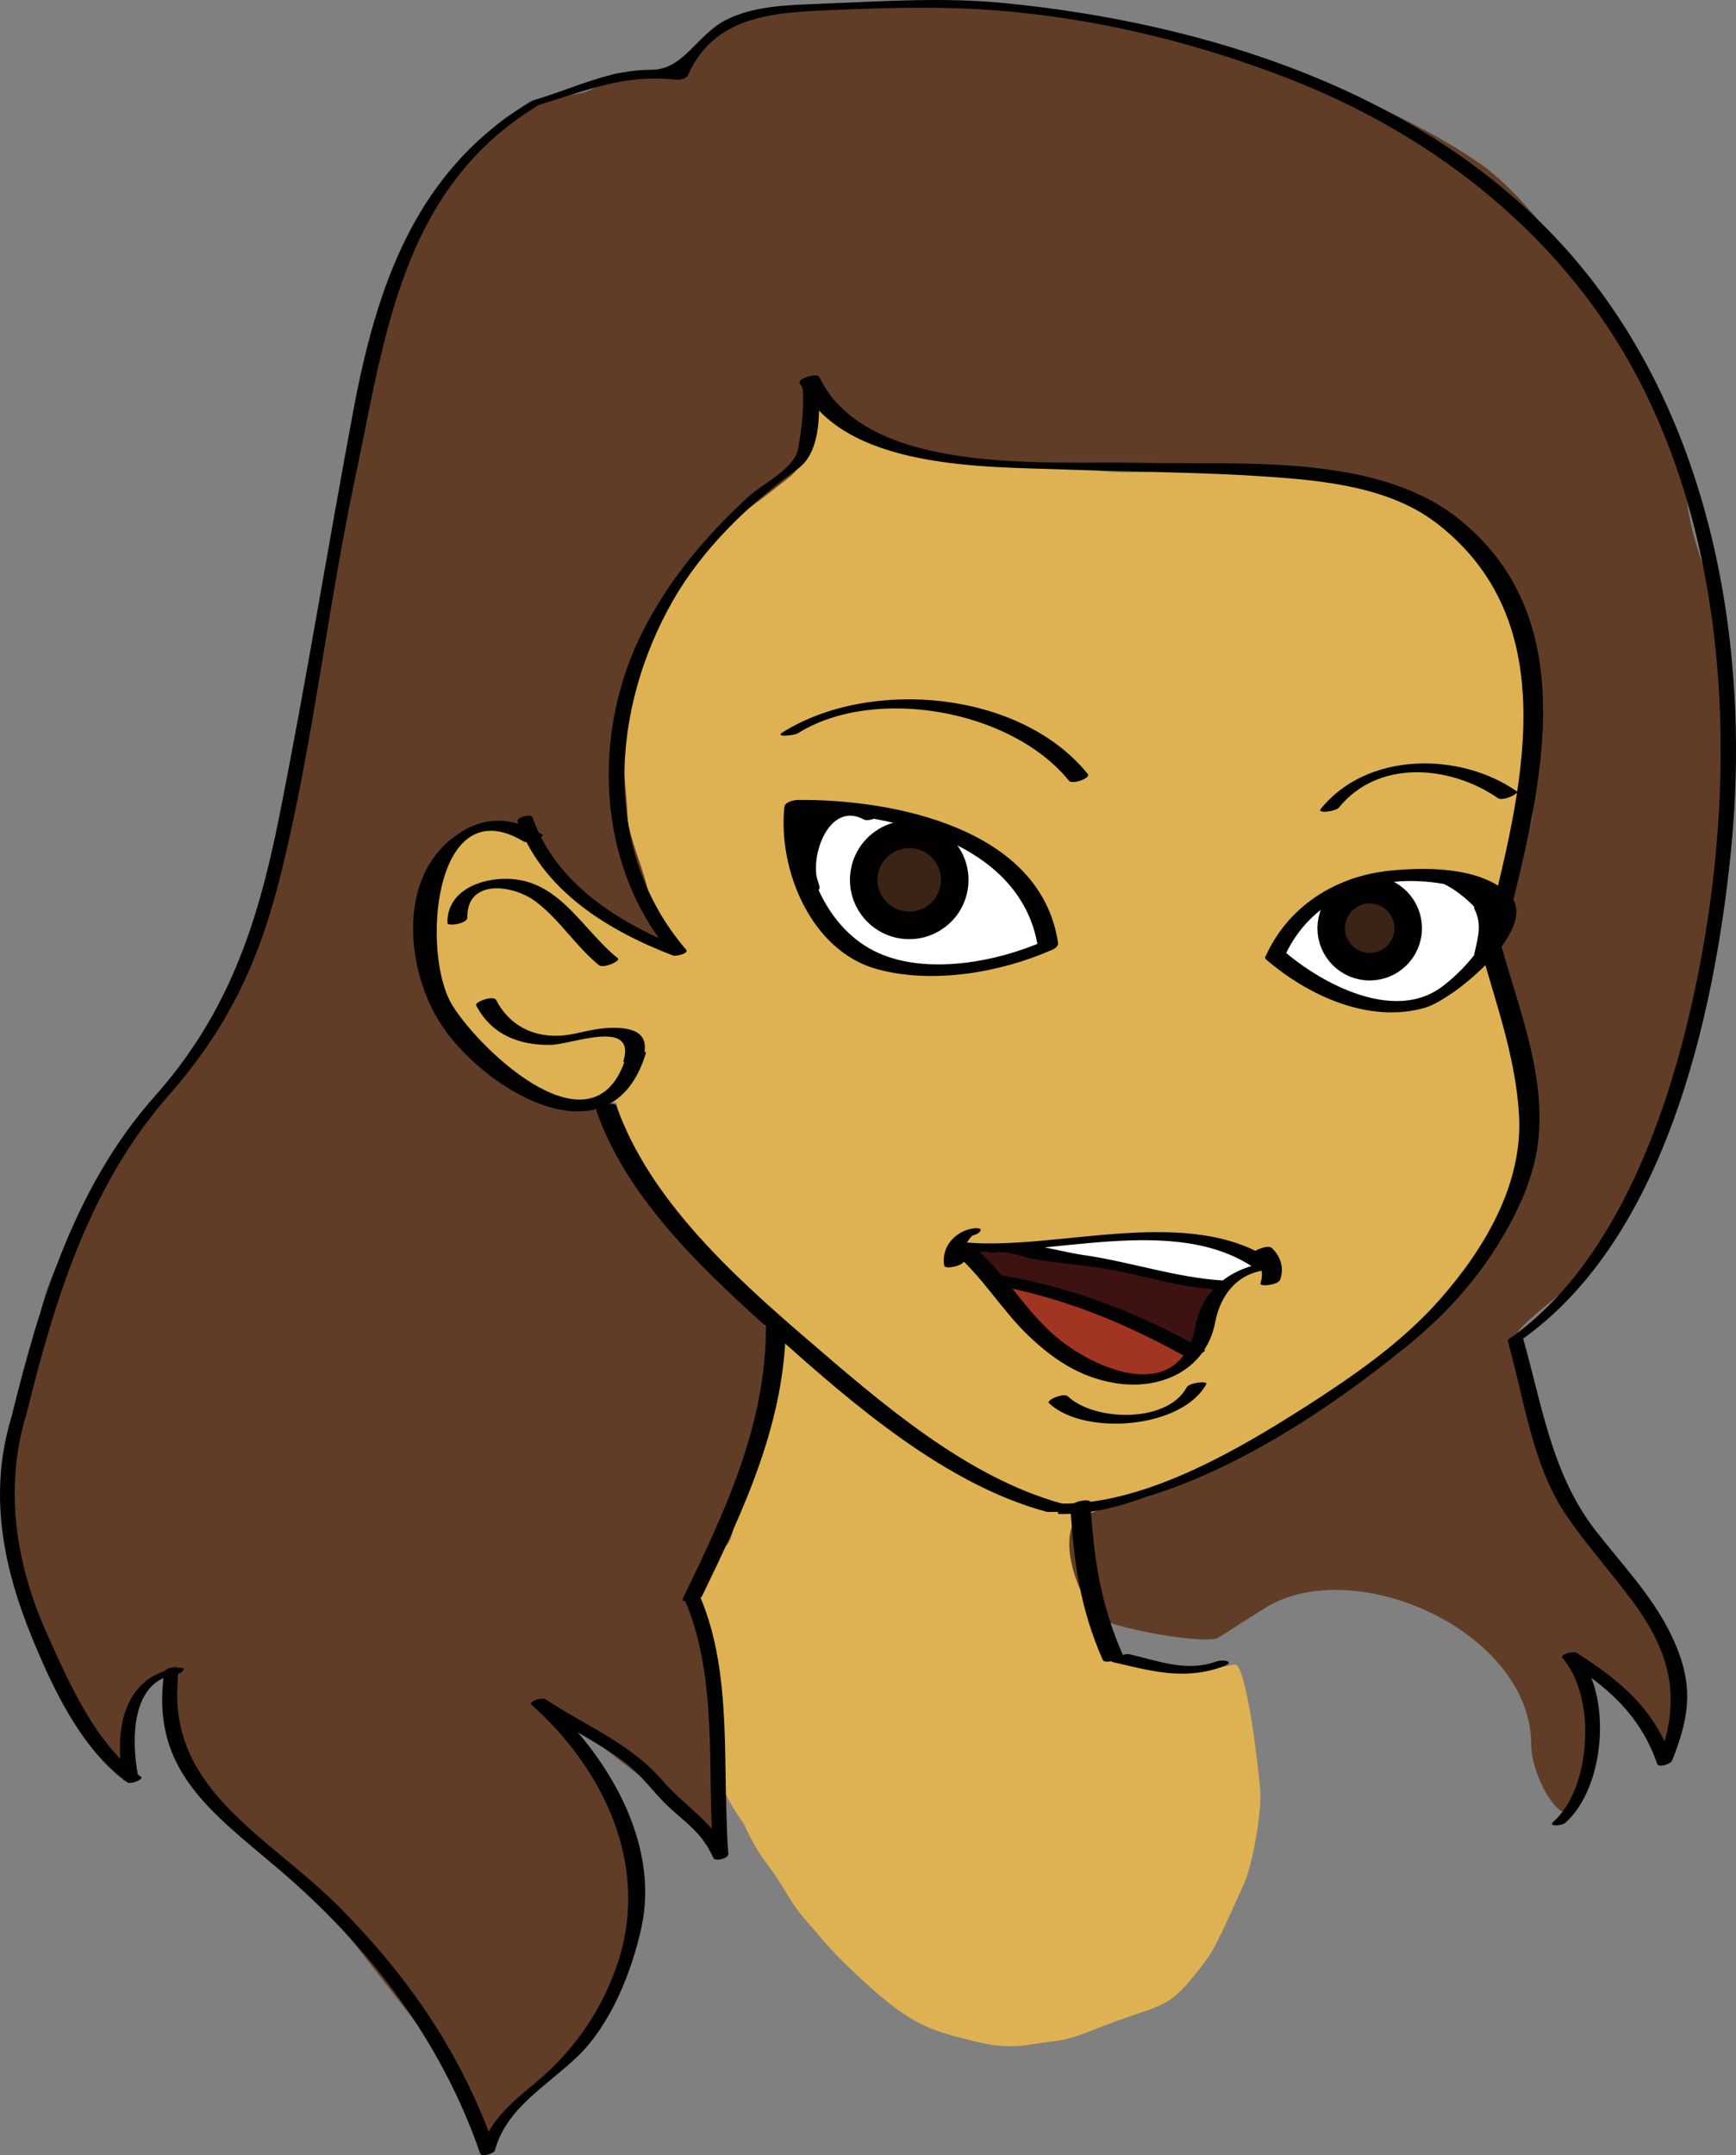 <svg version="1.1" xmlns="http://www.w3.org/2000/svg" xmlns:xlink="http://www.w3.org/1999/xlink" width="47.257" height="58.659" viewBox="0,0,47.257,58.659"><rect x="0" y="0" width="47.257" height="58.659" fill="#808080" stroke="none"/><g transform="translate(-209,-128.749)"><g data-paper-data="{&quot;isPaintingLayer&quot;:true}" fill-rule="nonzero" stroke-linecap="butt" stroke-linejoin="miter" stroke-miterlimit="10" stroke-dasharray="" stroke-dashoffset="0" style="mix-blend-mode: normal"><path d="M232.657,140.562c-0.069,0.048 -0.652,-0.479 -0.693,-0.414c0.649,0.283 1.077,0.389 1.645,0.766c-0.011,0.056 0.621,0.144 0.619,0.2c1.375,0.606 2.926,0.103 4.392,0.398c1.378,0.277 2.919,-0.133 4.317,-0.071c2.514,0.111 6.348,0.855 7.136,3.333c0.263,0.824 0.444,1.637 0.725,2.689c0.404,1.517 -0.198,1.458 -0.346,2.961c-0.029,0.295 -0.078,1.563 -0.195,1.843c-0.181,0.431 0.031,0.697 -0.288,1.02c-0.303,0.307 -0.134,1.037 -0.076,1.486c0.063,0.49 0.097,1.37 0.274,1.85c0.188,0.512 0.314,1.13 0.374,1.674c0.215,1.955 0.019,3.767 -1.61,5.103c-0.397,0.326 -0.803,0.969 -1.073,1.398c-0.29,0.462 -0.789,0.709 -1.244,1.058c-0.959,0.732 -1.622,1.218 -2.664,1.771c-0.985,0.522 -1.348,1.06 -2.537,1.303c-0.566,0.115 -1.341,0.466 -1.881,0.661c-0.437,0.158 -0.536,0.272 -1.053,0.412c-0.384,0.104 0.061,0.456 0,0.747c-0.06,0.291 0.543,2.002 0.463,2.295c-0.237,0.881 0.169,0.81 0.751,0.88c0.676,0.21 2.182,0.303 2.904,0.13c0.345,-0.082 0.676,3 0.709,3.424c0.043,0.574 -0.199,1.99 -0.439,2.53c-0.82,1.839 -0.865,1.892 -1.288,2.424c-0.857,1.08 -0.95,0.827 -2.73,1.533c-0.988,0.393 -0.968,0.293 -1.713,0.42c-0.587,0.1 -0.982,0.075 -1.572,-0.068c-0.958,-0.232 -1.381,-0.363 -2,-0.78c-0.648,-0.438 -1.765,-1.489 -2.232,-2.062c-0.318,-0.389 -0.571,-0.606 -0.895,-1.151c-0.655,-1.103 -0.662,-0.812 -1.194,-1.941c-0.609,-0.86 -0.847,-1.438 -0.619,-2.435c-0.273,-0.74 -0.416,-3.289 -0.834,-3.934c-0.287,-0.443 0.487,0.257 0.399,-0.655c0.435,-0.146 0.581,-1.273 0.833,-1.653c0.283,-0.426 0.362,-1.517 0.618,-1.951c0.548,-0.934 0.202,-1.472 0.485,-2.548c-0.057,0.089 -0.096,-0.277 -0.155,-0.193c0.113,-0.173 -0.503,-0.494 -0.449,-0.703c-0.816,-0.586 -1.766,-1.61 -2.289,-2.476c-0.534,-0.887 -1.372,-2.05 -1.447,-3.073c-0.536,-0.081 -0.667,0.351 -1.224,0.153c-0.531,-0.187 -1.056,-0.156 -1.406,-0.571c-0.634,-0.75 -2.087,-1.623 -2.318,-2.618c-0.239,-1.029 -0.407,-2.593 0.184,-3.444c0.332,-0.479 0.468,-0.874 1.046,-1.041c0.374,-0.107 1.126,0.069 1.479,0.316c0.376,0.265 0.652,0.87 0.863,1.229c0.204,0.347 0.829,0.663 1.128,0.914c0.69,0.579 1.113,0.749 1.966,0.993c-1.622,-1.824 -2.125,-4.781 -1.305,-7.288c0.327,-0.999 0.638,-2.023 1.337,-2.786c0.417,-0.454 0.827,-1.042 1.272,-1.52c0.439,-0.471 0.749,-0.694 1.17,-1.09c0.378,-0.354 1.074,-0.778 1.147,-1.409c0.303,-2.58 -0.168,-0.018 0.837,-0.45" fill="#deb252" stroke="none" stroke-width="1"/><path d="M251.16,164.449c-0.078,0.003 -0.154,-0.002 -0.22,0.039M242.192,173.306c-0.235,0.251 -3.083,-0.259 -3.345,-0.573c-0.738,-0.888 -1.035,-2.505 -0.371,-2.728c12.146,-4.082 12.122,-10.038 12.13,-10.723c0.006,-0.498 -0.105,-0.993 -0.145,-1.513c-0.091,-1.215 -0.427,-2.257 -0.792,-3.392c-0.321,-0.997 1.066,-2.542 1.065,-3.652c0.002,-1.154 -0.251,-2.356 -0.306,-3.529c-0.03,-0.641 0.021,-1.413 -0.175,-2.018c-0.203,-0.628 -0.364,-0.643 -0.712,-1.188c-0.753,-1.18 -2.212,-1.774 -3.612,-2.136c-2.554,-0.659 -4.796,-0.41 -7.569,-0.456c-1.565,-0.025 -2.079,0.152 -3.617,-0.165c-0.656,-0.135 -1.638,-0.502 -2.254,-0.747c-0.438,-0.174 -1.006,-1.453 -1.42,-1.322c0.039,0.066 -0.083,1.332 -0.033,1.748c-0.379,0.777 -0.32,0.639 -1.122,1.274c-0.536,0.425 -1.479,1.026 -1.878,1.646c-0.59,0.916 -0.562,1.203 -1.369,2.037c-0.767,0.791 -0.665,2.374 -0.683,3.515c-0.008,0.518 0.078,1.039 0.099,1.582c0.023,0.575 0.502,1.574 0.574,2.14c0.131,1.02 -0.093,0.879 0.727,1.448c-0.831,-0.388 -0.848,-0.195 -1.653,-0.696c-0.638,-0.397 -1.839,-1.633 -2.32,-2.362c-0.365,-0.551 -1.996,-0.09 -2.293,0.554c-0.369,0.803 -0.551,1.85 -0.5,2.643c0.075,1.167 1.573,2.924 2.537,3.654c0.381,0.288 2.009,0.382 2.355,0.574c0.547,0.304 0.19,0.258 0.443,0.829c0.319,0.72 1.449,2.125 2.058,2.938c0.693,0.924 1.125,1.348 1.959,2.327c0.197,1.06 0.148,1.897 -0.284,2.905c-0.223,0.524 -0.312,0.92 -0.526,1.476c-0.186,0.478 -0.104,1.82 -0.849,1.488c0.029,0.017 0.145,0.038 0.177,0.039c-0.172,0.614 -0.3,0.438 -0.312,1.036c-0.169,0.116 -0.11,-0.301 -0.464,0.283c0.092,0.323 0.378,0.732 0.466,1.063c0.202,0.751 0.006,0.521 0.199,1.375c0.128,0.561 0.678,4.56 0.247,4.189c-0.973,-0.837 -4.733,-3.783 -4.379,-3.4c3.599,3.898 1.392,7.825 0.806,8.617c-0.573,0.773 -2.086,2.042 -2.842,3.028c-0.237,-1.156 -0.222,-1.439 -1.004,-2.291c-1.674,-1.822 -3.276,-4.493 -5.25,-5.954c-1.61,-1.19 -1.61,-1.19 -2.139,-3.049c-0.776,0.015 0.518,-1.836 -0.14,-1.592c-1.353,0.5 -1.532,2.165 -1.001,2.891c-0.446,-0.314 -0.857,-0.747 -1.175,-1.201c-0.403,-0.577 -1.379,-2.507 -1.629,-3.153c-0.273,-0.705 -0.522,-3.033 -0.695,-3.757c-0.186,-0.778 0.758,-3.512 0.886,-4.308c0.182,-1.131 0.747,-2.031 1.31,-3.004c0.598,-1.032 1.212,-1.686 1.714,-2.747c0.621,-1.311 1.625,-1.381 1.996,-2.801c0.152,-0.58 0.677,-1.61 0.978,-2.133c0.305,-0.53 0.545,-2.21 0.696,-2.823c0.612,-2.488 0.573,-4.423 1.199,-7.203c0.271,-1.202 0.675,-2.61 0.813,-3.845c0.145,-1.29 0.359,-2.4 0.789,-3.544c0.421,-1.119 0.929,-1.925 1.673,-2.916c0.873,-1.164 1.347,-1.909 2.747,-2.253c0.731,-0.18 1.037,-0.041 1.518,-0.55c0.383,-0.405 1.594,0.162 1.982,-0.264c0.884,-0.973 1.937,-1.618 3.251,-1.643c1.923,-0.038 3.801,-0.149 6.006,0.005c2.28,0.16 4.204,0.646 6.358,1.359c2.046,0.677 4.402,1.619 6.207,2.872c0.959,0.666 2.066,2.066 2.684,3.061c1.158,1.864 2.674,3.865 2.938,6.093c0.135,1.149 0.527,1.859 0.793,2.997c0.278,1.191 0.45,2.585 0.312,3.802c-0.271,2.408 -0.322,4.704 -0.92,7.102c-0.157,0.62 -0.084,1.049 -0.226,1.663c-0.133,0.575 -1.454,3.563 -1.684,4.086c-0.646,1.464 -3.02,2.713 -2.948,3.193c0.932,6.206 5.789,7.838 4.066,11.499c-0.042,0.068 -1.171,-2.652 -2.308,-2.479c0.768,6.306 -1.323,3.376 -1.323,2.012c0,-3.053 -4.729,-5.193 -7.186,-3.76" fill="#613d27" stroke="none" stroke-width="1"/><path d="M230.743,151.095c0.972,0.108 0.419,-0.413 1.289,-0.244c0.492,0.095 2.287,0.297 2.797,0.548c0.549,0.271 0.81,0.122 1.133,0.478c0.279,0.308 0.739,0.715 0.954,1.074c0.063,0.105 0.508,0.881 0.546,1.012c0.174,0.58 -0.572,0.734 -0.689,0.777c-0.599,0.219 -0.788,0.142 -1.359,0.267c-0.582,0.127 -1.48,0.299 -2.039,0.055c-0.58,-0.254 -2.127,-1.335 -2.421,-1.936c-0.116,-0.235 -0.518,-1.606 -0.078,-1.7M244.745,153.643c-0.181,0.074 -0.509,0.305 -0.599,0.469c-0.197,0.363 -0.532,0.852 -0.127,0.995c0.337,0.119 1.733,0.904 2.088,0.989c0.7,0.167 1.905,-0.086 2.728,-0.653c0.282,-0.194 0.346,-0.527 0.521,-0.811c0.148,-0.24 0.595,-1.361 0.42,-1.607c-0.257,-0.362 -0.247,-0.164 -0.907,-0.285c-0.588,-0.108 -1.217,-0.296 -1.81,-0.204c-0.38,0.06 -0.911,0.205 -1.134,0.388c-0.141,0.115 -0.374,-0.029 -0.521,0.077c-0.129,0.093 -0.511,0.168 -0.52,0.355" fill="#ffffff" stroke="none" stroke-width="1"/><path d="M234.081,151.526c0.204,-0.008 0.472,0.218 0.627,0.343c0.205,0.162 0.226,0.296 0.29,0.529c0.037,0.134 -0.018,0.278 -0.019,0.421c0,0.14 0.027,0.154 -0.023,0.269c-0.077,0.177 -0.036,0.23 -0.191,0.377c-0.098,0.092 -0.186,0.18 -0.308,0.246c-0.476,0.264 -1.169,0.283 -1.595,-0.113c-0.209,-0.196 -0.312,-0.245 -0.359,-0.553c-0.049,-0.321 0.032,-0.652 0.147,-0.936c0.174,-0.43 1,-0.719 1.431,-0.583" fill="#3b2416" stroke="none" stroke-width="1"/><path d="M246.408,152.975c0.192,0.07 0.627,0.204 0.775,0.37c0.13,0.146 0.179,0.699 0.13,0.878c-0.064,0.23 -0.222,0.632 -0.407,0.743c-0.356,0.214 -1,0.225 -1.301,-0.135c-0.147,-0.176 -0.373,-0.446 -0.397,-0.688c-0.06,-0.582 0.332,-1.485 1.2,-1.168z" fill="#3b2416" stroke="none" stroke-width="1"/><path d="M237.771,162.554c1.148,0.023 0.925,-0.201 2.078,-0.221c0.974,-0.018 2.274,0.225 3.079,0.649c0.081,0.042 0.248,0.042 0.319,0.106c0.299,0.034 -0.205,0.227 -0.208,0.237c-0.213,0.004 -0.313,0.141 -0.492,0.253c-0.34,0.213 -0.353,0.19 -0.739,0.104c-0.548,-0.122 -1.206,-0.174 -1.76,-0.335c-0.606,-0.176 -1.329,-0.196 -1.948,-0.358c-0.344,-0.089 -0.752,-0.101 -1.082,-0.187c-0.228,-0.06 -0.395,-0.132 -0.626,-0.108c-0.013,0.008 0.633,-0.03 0.501,-0.063" fill="#ffffff" stroke="none" stroke-width="1"/><path d="M235.598,162.711c0.875,-0.17 1.337,0.156 2.214,0.214c0.912,0.06 2.038,0.364 2.923,0.567c0.543,0.126 1.171,0.237 1.671,0.234c-0.081,0.134 -0.341,0.239 -0.404,0.405c-0.058,0.149 -0.084,0.316 -0.126,0.473c-0.061,0.229 -0.043,0.703 -0.246,0.852c-0.131,0.095 -0.164,0.09 -0.281,0.025c-0.161,-0.089 -0.327,-0.191 -0.504,-0.276c-0.36,-0.174 -0.884,-0.435 -1.266,-0.58c-0.758,-0.291 -0.737,-0.432 -1.532,-0.547c-0.311,-0.045 -1.604,-0.384 -1.911,-0.452c-0.318,-0.07 -0.194,-0.023 -0.421,-0.268c-0.064,-0.069 -0.382,-0.42 -0.339,-0.494" fill="#3f1212" stroke="none" stroke-width="1"/><path d="M236.936,163.735c0.439,0.091 1.376,0.441 1.638,0.527c0.375,0.123 0.89,0.375 1.646,0.664c0.22,0.084 0.428,0.155 0.625,0.279c0.157,0.099 0.276,0.127 0.504,0.276c0.155,0.027 0.351,-0.105 0.355,-0.103c-0.294,0.445 -0.707,0.671 -1.115,0.787c-0.459,0.131 -0.945,0.029 -1.432,-0.047c-0.608,-0.097 -1.203,-0.501 -1.674,-0.889c-0.258,-0.212 -0.45,-0.456 -0.667,-0.707c-0.18,-0.207 -0.426,-0.427 -0.572,-0.651c-0.061,-0.093 -0.024,-0.279 0.124,-0.246" fill="#a23422" stroke="none" stroke-width="1"/><path d="M237.42,154.363c0.249,-0.11 0.564,0.087 0.219,0.238c-1.409,0.623 -3.26,0.94 -4.765,0.526c-1.807,-0.496 -2.7,-2.724 -2.522,-4.412c0.015,-0.145 0.267,-0.192 0.375,-0.193c2.614,-0.021 6.61,0.777 7.074,3.887c0.032,0.212 -0.514,0.341 -0.543,0.146c-0.445,-2.981 -4.232,-3.731 -6.738,-3.71c0.125,-0.064 0.25,-0.129 0.375,-0.192c-0.158,1.509 0.538,3.375 2.02,4.036c1.333,0.596 3.211,0.246 4.505,-0.326zM243.469,154.867c-0.157,-0.134 0.351,-0.346 0.501,-0.216c1.027,0.882 2.968,1.913 4.261,0.972c0.817,-0.595 2.219,-2.212 0.66,-2.675c-1.885,-0.559 -4.045,-0.083 -4.918,1.821c-0.077,0.169 -0.621,0.228 -0.507,-0.02c0.615,-1.342 1.896,-2.148 3.354,-2.3c0.985,-0.102 2.431,-0.11 3.227,0.604c0.988,0.885 -1.465,2.894 -2.247,3.122c-1.519,0.442 -3.175,-0.316 -4.331,-1.308zM231.085,150.938c-0.251,0.087 -0.577,-0.115 -0.219,-0.241c0.124,-0.044 0.247,-0.085 0.375,-0.117c0.002,0.101 0.003,0.201 0.004,0.303c-0.168,0.008 -0.319,0.014 -0.479,0.087c0.019,-0.09 0.037,-0.181 0.056,-0.272c0.212,0.03 0.459,0.069 0.667,-0.014c0.024,0.092 0.05,0.185 0.074,0.278c-0.223,0.036 -0.405,0.112 -0.507,0.329c-0.121,-0.043 -0.242,-0.087 -0.363,-0.13c0.162,-0.066 0.281,-0.147 0.379,-0.294c0.141,0.033 0.282,0.065 0.424,0.098c-0.257,0.158 -0.372,0.388 -0.435,0.676c-0.04,0.184 -0.568,0.297 -0.544,0.063c0.029,-0.285 0.101,-0.562 0.099,-0.849c0.181,-0.021 0.363,-0.042 0.544,-0.063c-0.24,0.737 -0.07,1.362 0.146,2.08c0.061,0.201 -0.455,0.334 -0.542,0.146c-0.582,-1.244 0.891,-2.931 2.176,-2.237c0.232,0.125 -0.265,0.36 -0.43,0.271c-0.968,-0.524 -1.534,1.115 -1.204,1.82c-0.18,0.049 -0.361,0.098 -0.542,0.146c-0.225,-0.747 -0.396,-1.396 -0.147,-2.162c0.056,-0.17 0.543,-0.313 0.544,-0.063c0.002,0.287 -0.07,0.565 -0.099,0.849c-0.181,0.021 -0.363,0.042 -0.544,0.063c0.086,-0.396 0.293,-0.701 0.638,-0.915c0.082,-0.05 0.574,-0.128 0.424,0.098c-0.165,0.248 -0.395,0.403 -0.668,0.515c-0.104,0.042 -0.464,0.086 -0.363,-0.13c0.194,-0.415 0.664,-0.557 1.084,-0.626c0.251,-0.041 0.308,0.185 0.074,0.278c-0.401,0.159 -0.793,0.141 -1.215,0.08c-0.218,-0.031 -0.048,-0.225 0.055,-0.272c0.247,-0.114 0.498,-0.151 0.768,-0.165c0.316,-0.015 0.265,0.236 0.004,0.303c-0.079,0.017 -0.157,0.04 -0.234,0.067zM249.391,153.839c-0.014,-0.219 0.531,-0.334 0.541,-0.145c0.024,0.382 -0.124,0.664 -0.275,1.004c-0.062,0.14 -0.572,0.242 -0.525,0.022c0.095,-0.447 0.221,-0.79 0.007,-1.226c-0.091,-0.184 0.413,-0.291 0.522,-0.182c0.037,0.038 0.074,0.076 0.112,0.113c-0.167,0.072 -0.335,0.145 -0.502,0.217c-0.24,-0.385 -0.523,-0.687 -0.961,-0.837c0.126,-0.096 0.253,-0.192 0.379,-0.288c0.466,0.218 0.823,0.548 1.164,0.928c-0.168,0.072 -0.335,0.145 -0.502,0.217c-0.345,-0.495 -0.748,-0.895 -1.384,-0.921c-0.368,-0.015 -0.008,-0.331 0.207,-0.322c0.752,0.031 1.261,0.424 1.68,1.026c0.136,0.195 -0.376,0.358 -0.502,0.217c-0.321,-0.358 -0.651,-0.668 -1.091,-0.874c-0.235,-0.109 0.238,-0.337 0.379,-0.289c0.51,0.175 0.851,0.472 1.135,0.927c0.13,0.206 -0.372,0.347 -0.502,0.217c-0.038,-0.037 -0.075,-0.075 -0.113,-0.112c0.174,-0.061 0.349,-0.121 0.523,-0.182c0.227,0.461 0.096,0.83 -0.006,1.307c-0.175,0.007 -0.351,0.014 -0.526,0.022c0.125,-0.281 0.259,-0.522 0.24,-0.839z" fill="#010101" stroke="none" stroke-width="1"/><path d="M234.977,152.873c-0.097,0.677 -0.724,1.147 -1.401,1.051c-0.678,-0.097 -1.148,-0.724 -1.051,-1.401c0.097,-0.678 0.724,-1.148 1.401,-1.052c0.677,0.097 1.147,0.724 1.051,1.402zM246.498,152.987c-0.566,-0.118 -1.121,0.246 -1.238,0.813c-0.118,0.566 0.246,1.121 0.813,1.239c0.567,0.117 1.121,-0.247 1.239,-0.813c0.116,-0.567 -0.247,-1.121 -0.814,-1.239z" fill="none" stroke="#010101" stroke-width="0.75"/><path d="M249.322,154.624c-0.036,-0.13 0.506,-0.278 0.541,-0.146c0.568,2.021 1.522,4.274 0.767,6.38c-0.67,1.869 -1.896,3.397 -3.447,4.625c-1.635,1.292 -3.41,2.358 -5.287,3.256c-1.275,0.611 -2.586,1.227 -4.025,1.22c-0.271,-0.001 0.231,-0.23 0.35,-0.229c2.065,0.01 4.625,-1.606 6.3,-2.681c1.316,-0.845 2.643,-1.757 3.683,-2.94c1.2,-1.366 2.258,-3.125 2.146,-5.019c-0.091,-1.548 -0.612,-2.985 -1.028,-4.466zM239.56,173.78c0.046,0.105 -0.482,0.285 -0.542,0.146c-0.613,-1.399 -0.783,-2.624 -0.88,-4.148c-0.011,-0.157 0.535,-0.253 0.542,-0.146c0.097,1.524 0.267,2.749 0.88,4.148zM228.111,172.193c-0.068,0.141 -0.581,0.185 -0.536,0.093c1.149,-2.378 2.273,-4.726 2.275,-7.424c0.001,-0.164 0.543,-0.245 0.543,-0.146c-0.003,2.708 -1.126,5.083 -2.282,7.477zM237.531,169.901c-0.272,-0.004 0.23,-0.232 0.349,-0.227c2.115,0.029 4.463,-1.263 6.208,-2.353c1.469,-0.917 2.963,-1.899 4.116,-3.211c1.2,-1.366 2.258,-3.125 2.146,-5.019c-0.091,-1.548 -0.612,-2.985 -1.028,-4.466c-0.036,-0.129 0.506,-0.278 0.543,-0.146c0.617,2.196 1.568,4.53 0.621,6.784c-0.777,1.85 -2.069,3.247 -3.629,4.479c-2.45,1.938 -6.062,4.205 -9.326,4.159zM237.928,169.678c0.166,0.044 -0.315,0.251 -0.445,0.217c-2.746,-0.744 -5.268,-2.927 -7.345,-4.787c-1.882,-1.686 -4.044,-3.664 -4.9,-6.118c-0.042,-0.119 0.495,-0.282 0.542,-0.146c0.887,2.539 3.177,4.625 5.164,6.334c2.014,1.732 4.368,3.792 6.984,4.5zM223.765,151.464c0.081,0.049 -0.373,0.27 -0.511,0.188c-2.462,-1.476 -2.803,3.086 -1.934,4.47c0.813,1.296 3.882,4.158 4.724,1.39c0.043,-0.142 0.573,-0.212 0.536,-0.092c-0.94,3.09 -4.443,1.013 -5.619,-0.859c-0.857,-1.366 -1.14,-3.735 0.263,-4.924c0.805,-0.683 1.635,-0.716 2.541,-0.173zM221.962,156.114c-0.048,-0.093 0.47,-0.286 0.544,-0.146c0.434,0.833 1.269,1.113 2.166,0.91c0.307,-0.069 0.625,-0.142 0.941,-0.152c0.584,-0.017 1.101,0.112 0.896,0.805c-0.042,0.143 -0.572,0.214 -0.536,0.093c0.342,-1.161 -1.413,-0.446 -1.976,-0.435c-0.865,0.016 -1.62,-0.278 -2.035,-1.075zM225.818,154.833c0.09,0.072 -0.392,0.283 -0.512,0.187c-0.634,-0.516 -1.076,-1.248 -1.73,-1.737c-0.612,-0.459 -1.873,-0.623 -1.854,0.442c0.003,0.162 -0.541,0.248 -0.542,0.146c-0.016,-0.867 0.886,-1.222 1.645,-1.202c1.403,0.035 2.01,1.363 2.993,2.164zM249.872,154.548c-0.035,0.141 -0.568,0.222 -0.535,0.091c0.954,-3.906 2.484,-8.81 -1.256,-11.671c-0.089,-0.068 0.387,-0.282 0.51,-0.188c3.767,2.882 2.243,7.832 1.281,11.768zM230.764,139.162c-0.047,-0.098 0.475,-0.285 0.542,-0.146c1.308,2.714 6.253,2.272 8.712,2.329c2.649,0.062 6.319,-0.263 8.572,1.435c0.089,0.066 -0.386,0.281 -0.51,0.188c-1.289,-0.973 -3.079,-1.143 -4.638,-1.249c-1.788,-0.123 -3.579,-0.12 -5.37,-0.188c-2.219,-0.085 -6.151,0.033 -7.308,-2.369zM239.291,173.988c-0.163,-0.037 0.314,-0.246 0.445,-0.216c0.784,0.181 1.559,0.494 2.361,0.204c0.211,-0.076 0.554,0.004 0.191,0.135c-1.056,0.381 -1.942,0.121 -2.997,-0.123zM238.612,149.816c0.091,0.111 -0.423,0.295 -0.51,0.187c-1.585,-1.959 -5.324,-2.587 -7.38,-1.297c-0.102,0.065 -0.649,0.122 -0.418,-0.024c2.372,-1.488 6.468,-1.142 8.308,1.134zM250.288,150.286c0.086,0.06 -0.382,0.278 -0.51,0.188c-1.292,-0.895 -3.259,-1.071 -4.33,0.256c-0.084,0.103 -0.608,0.177 -0.493,0.035c1.254,-1.556 3.774,-1.561 5.333,-0.479zM235.527,162.833c-0.271,0 0.231,-0.23 0.35,-0.23c0.27,0 -0.231,0.23 -0.35,0.23zM243.848,163.581c-0.05,0.142 -0.576,0.205 -0.536,0.094c0.098,-0.286 0.012,-0.564 -0.201,-0.771c-0.093,-0.089 0.404,-0.291 0.51,-0.188c0.243,0.234 0.339,0.541 0.227,0.865zM235.472,162.188c0.03,-0.006 0.262,-0.035 0.218,0.06c-0.045,0.097 -0.225,0.137 -0.317,0.152c0.174,-0.028 0.147,-0.069 0.082,-0.004c-0.019,0.019 -0.037,0.038 -0.054,0.058c-0.037,0.047 -0.072,0.097 -0.096,0.152c-0.065,0.145 -0.087,0.286 -0.06,0.443c0.024,0.144 -0.522,0.267 -0.543,0.146c-0.086,-0.498 0.291,-0.928 0.77,-1.007zM243.728,163.125c0.088,0.063 -0.384,0.278 -0.51,0.187c-2.207,-1.588 -5.722,-0.305 -8.25,-0.513c-0.275,-0.023 0.228,-0.24 0.35,-0.23c2.554,0.211 6.145,-1.075 8.41,0.556zM234.887,162.778c-0.089,-0.07 0.39,-0.283 0.511,-0.186c0.929,0.727 1.474,1.832 2.413,2.594c1.123,0.911 3.321,1.772 3.732,-0.35c0.027,-0.139 0.562,-0.23 0.536,-0.093c-0.252,1.301 -1.495,1.864 -2.745,1.648c-0.947,-0.163 -1.66,-0.638 -2.353,-1.302c-0.737,-0.707 -1.306,-1.694 -2.094,-2.311zM243.522,163.111c0.382,-0.05 0.126,0.182 -0.098,0.213c-0.768,0.104 -1.205,0.69 -1.345,1.417c-0.027,0.139 -0.562,0.229 -0.536,0.093c0.195,-1.014 0.986,-1.587 1.979,-1.723zM241.789,165.49c0.078,0.044 -0.37,0.267 -0.51,0.188c-1.745,-0.969 -3.434,-1.646 -5.404,-1.991c-0.158,-0.028 0.312,-0.239 0.444,-0.217c2.001,0.351 3.701,1.038 5.47,2.02zM237.557,166.942c-0.092,-0.087 0.403,-0.29 0.51,-0.188c0.725,0.685 2.703,0.738 3.236,-0.242c0.076,-0.14 0.582,-0.177 0.536,-0.093c-0.665,1.223 -3.332,1.42 -4.282,0.523zM242.581,163.611c0.272,0.003 -0.23,0.232 -0.349,0.231c-1.063,-0.008 -2.15,-0.407 -3.2,-0.57c-0.618,-0.097 -1.26,-0.142 -1.876,-0.251c-0.315,-0.057 -0.755,-0.238 -1.068,-0.182c-0.38,0.068 -0.122,-0.172 0.098,-0.212c0.71,-0.127 1.609,0.182 2.302,0.281c1.335,0.188 2.753,0.692 4.093,0.703z" fill="#010101" stroke="none" stroke-width="1"/><path d="M227.639,172.293c-0.041,-0.095 0.357,-0.226 0.408,-0.111c0.928,2.147 0.596,4.747 0.78,7.028c0.01,0.12 -0.357,0.218 -0.407,0.109c-0.307,-0.673 -0.694,-0.909 -1.203,-1.377c-0.42,-0.386 -0.747,-0.881 -1.206,-1.224c-0.803,-0.6 -1.712,-1.022 -2.547,-1.575c0.127,-0.048 0.254,-0.097 0.381,-0.146c1.66,1.483 3.119,3.877 2.619,6.2c-0.255,1.185 -0.82,2.619 -1.708,3.492c-0.815,0.801 -1.974,1.422 -2.281,2.584c-0.025,0.095 -0.366,0.199 -0.405,0.087c-1.066,-3.086 -3.03,-5.651 -5.507,-7.755c-1.834,-1.558 -3.483,-2.697 -3.091,-5.35c0.017,-0.113 0.422,-0.189 0.404,-0.063c-0.473,3.196 2.359,4.465 4.317,6.422c1.921,1.921 3.392,4.059 4.284,6.637c-0.135,0.029 -0.27,0.058 -0.405,0.087c0.228,-0.861 0.86,-1.364 1.52,-1.913c1.059,-0.881 1.853,-2.045 2.262,-3.371c0.804,-2.606 -0.444,-5.171 -2.389,-6.91c-0.091,-0.081 0.291,-0.206 0.381,-0.146c1.087,0.721 2.316,1.202 3.185,2.211c0.606,0.703 1.4,1.137 1.795,2.003c-0.136,0.036 -0.271,0.072 -0.407,0.109c-0.183,-2.282 0.148,-4.882 -0.78,-7.028zM209.311,167.322c0.035,-0.115 0.437,-0.172 0.403,-0.063c-0.608,1.993 -0.284,4.07 0.561,5.949c0.613,1.362 1.324,3.012 2.566,3.904c0.082,0.059 -0.279,0.22 -0.381,0.147c-1.243,-0.893 -2.026,-2.561 -2.591,-3.942c-0.798,-1.948 -1.183,-3.947 -0.558,-5.995zM223.087,151.106c-0.037,-0.104 0.366,-0.225 0.407,-0.111c0.654,1.845 2.414,2.917 4.158,3.587c-0.119,0.054 -0.237,0.106 -0.356,0.16c-2.072,-2.414 -2.212,-6.062 -0.778,-8.852c0.72,-1.4 1.701,-2.557 2.854,-3.622c0.378,-0.348 1.263,-0.762 1.356,-1.312c0.101,-0.598 0.18,-1.208 0.104,-1.813c-0.016,-0.126 0.394,-0.212 0.407,-0.108c0.092,0.739 0.155,1.988 -0.52,2.473c-1.323,0.952 -2.585,2.16 -3.402,3.591c-1.684,2.949 -1.954,6.803 0.36,9.497c0.093,0.108 -0.286,0.187 -0.355,0.161c-1.777,-0.682 -3.57,-1.775 -4.235,-3.651zM250.407,165.223c-0.084,0.058 -0.494,0.09 -0.319,-0.033c3.164,-2.223 4.602,-6.921 5.252,-10.531c0.907,-5.039 0.705,-10.778 -1.655,-15.43c-1.998,-3.937 -5.544,-6.767 -9.627,-8.348c-2.378,-0.921 -4.897,-1.556 -7.438,-1.805c-1.587,-0.157 -3.146,-0.131 -4.736,-0.062c-1.607,0.07 -3.399,0.057 -4.155,1.779c-0.045,0.102 -0.235,0.137 -0.331,0.126c-1.427,-0.16 -2.479,0.312 -3.794,0.705c-0.239,0.071 -0.278,-0.088 -0.042,-0.158c1.084,-0.323 2.02,-0.819 3.165,-0.817c0.881,0.002 1.231,-0.938 2.023,-1.351c0.76,-0.395 1.733,-0.413 2.566,-0.445c1.676,-0.065 3.339,-0.185 5.014,-0.021c5.475,0.537 11.336,2.377 15.161,6.542c4.042,4.4 5.216,10.815 4.621,16.62c-0.453,4.42 -1.792,10.479 -5.705,13.229zM223.463,131.504c0.109,-0.064 0.476,-0.059 0.243,0.079c-3.771,2.251 -4.214,6.274 -5.039,10.179c-0.754,3.562 -1.139,7.205 -2.012,10.741c-0.601,2.433 -1.443,4.215 -3.07,6.069c-2.154,2.455 -3.099,5.568 -3.87,8.686c-0.029,0.116 -0.433,0.179 -0.404,0.063c0.773,-3.124 1.724,-6.285 3.901,-8.733c1.978,-2.226 2.789,-4.625 3.376,-7.548c0.738,-3.684 1.335,-7.401 2.026,-11.093c0.641,-3.428 1.707,-6.569 4.849,-8.443zM251.605,178.369c-0.08,0.07 -0.483,0.113 -0.318,-0.037c1.037,-0.915 1.169,-3.411 0.248,-4.45c-0.093,-0.103 0.299,-0.199 0.381,-0.147c1.202,0.76 2.126,1.544 2.602,2.913c-0.134,0.028 -0.27,0.057 -0.405,0.086c0.673,-1.689 0.401,-2.959 -0.681,-4.414c-0.587,-0.788 -1.251,-1.526 -1.803,-2.339c-0.924,-1.363 -1.139,-3.172 -1.583,-4.723c-0.032,-0.111 0.374,-0.222 0.407,-0.109c0.526,1.842 0.785,3.721 1.983,5.261c0.704,0.904 1.546,1.783 2.049,2.824c0.623,1.286 0.547,2.146 0.032,3.437c-0.035,0.087 -0.364,0.206 -0.406,0.086c-0.475,-1.366 -1.393,-2.127 -2.576,-2.874c0.127,-0.048 0.254,-0.098 0.381,-0.147c0.985,1.112 0.792,3.658 -0.311,4.633zM213.848,174.148c0.285,-0.041 0.11,0.155 -0.067,0.181c-1.231,0.173 -1.199,1.811 -1.027,2.734c0.023,0.121 -0.387,0.217 -0.407,0.108c-0.24,-1.283 -0.017,-2.808 1.501,-3.023z" fill="#010101" stroke="none" stroke-width="1"/></g></g></svg>